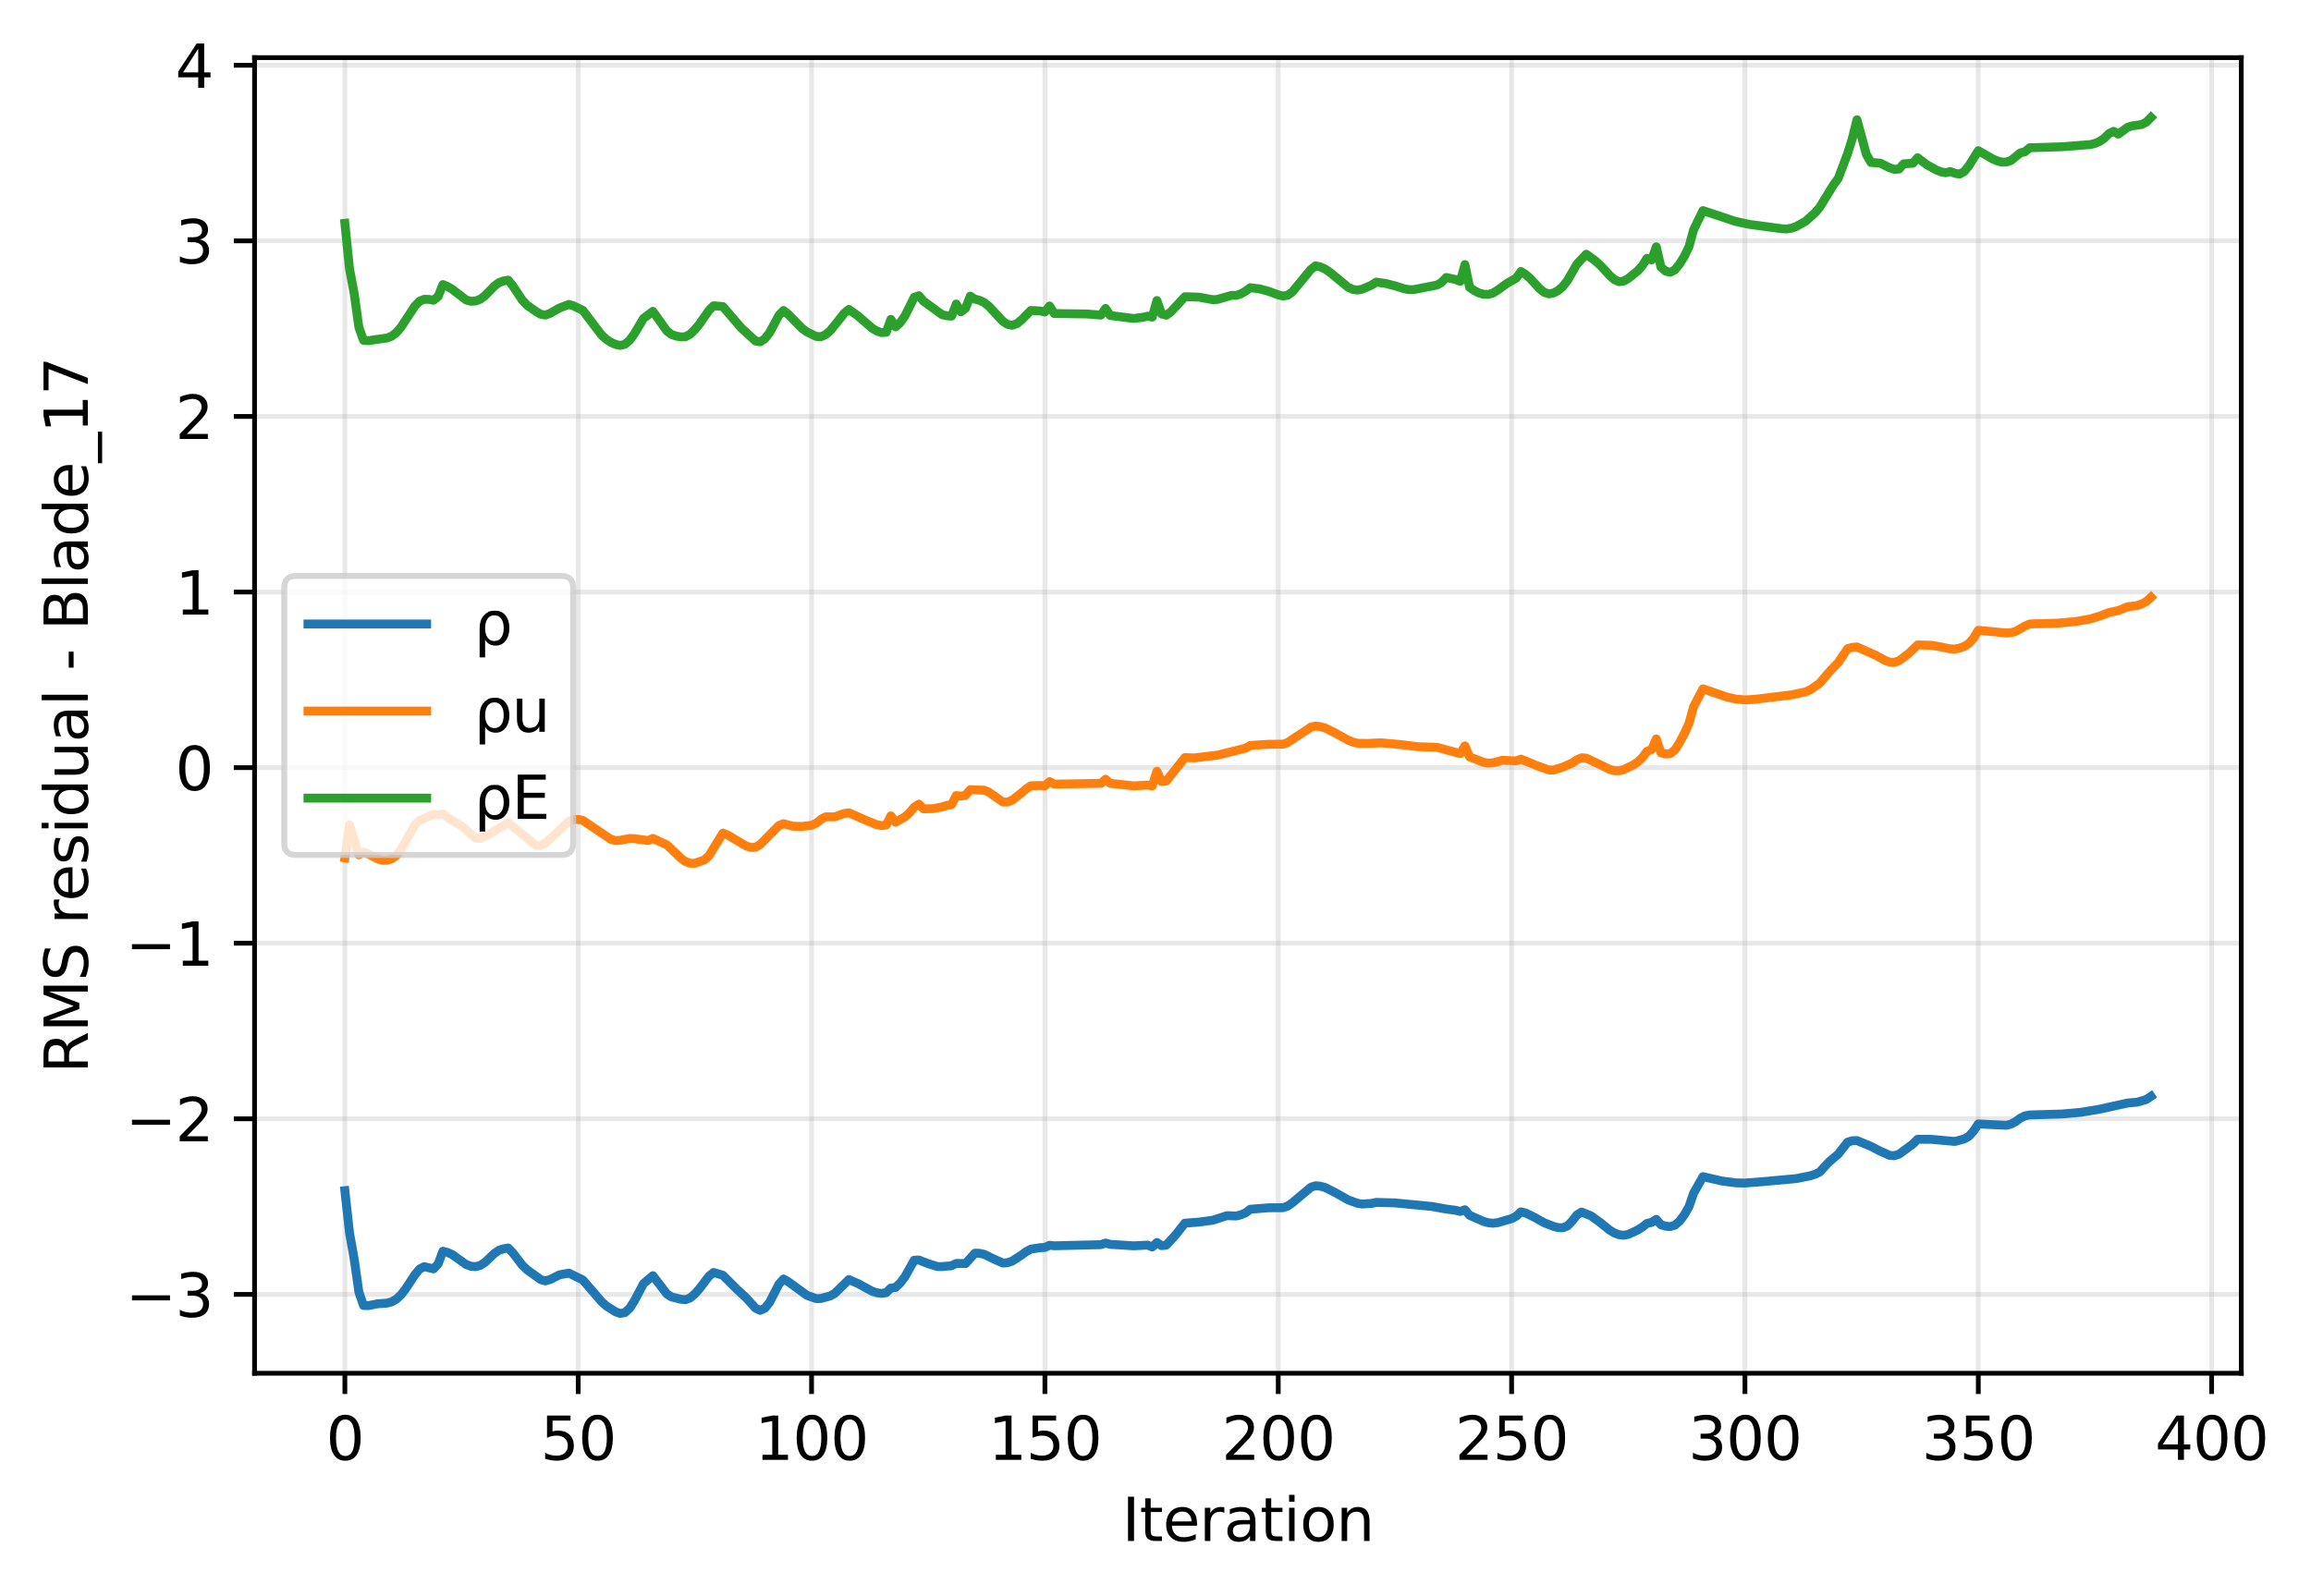 <?xml version="1.0" encoding="utf-8" standalone="no"?>
<!DOCTYPE svg PUBLIC "-//W3C//DTD SVG 1.1//EN"
  "http://www.w3.org/Graphics/SVG/1.1/DTD/svg11.dtd">
<svg xmlns:xlink="http://www.w3.org/1999/xlink" width="389.448pt" height="269.037pt" viewBox="0 0 389.448 269.037" xmlns="http://www.w3.org/2000/svg" version="1.1">
 <defs>
  <style type="text/css">*{stroke-linejoin: round; stroke-linecap: butt}</style>
 </defs>
 <g id="figure_1">
  <g id="patch_1">
   <path d="M 0 269.037 
L 389.448 269.037 
L 389.448 0 
L 0 0 
z
" style="fill: #ffffff"/>
  </g>
  <g id="axes_1">
   <g id="patch_2">
    <path d="M 42.898 231.48 
L 377.698 231.48 
L 377.698 9.72 
L 42.898 9.72 
z
" style="fill: #ffffff"/>
   </g>
   <g id="matplotlib.axis_1">
    <g id="xtick_1">
     <g id="line2d_1">
      <path d="M 58.117 231.48 
L 58.117 9.72 
" clip-path="url(#p5b99094a7e)" style="fill: none; stroke: #b0b0b0; stroke-opacity: 0.3; stroke-width: 0.8; stroke-linecap: square"/>
     </g>
     <g id="line2d_2">
      <defs>
       <path id="mafacd65181" d="M 0 0 
L 0 3.5 
" style="stroke: #000000; stroke-width: 0.8"/>
      </defs>
      <g>
       <use xlink:href="#mafacd65181" x="58.117" y="231.48" style="stroke: #000000; stroke-width: 0.8"/>
      </g>
     </g>
     <g id="text_1">
      <!-- 0 -->
      <g transform="translate(54.935 246.079) scale(0.1 -0.1)">
       <defs>
        <path id="DejaVuSans-30" d="M 2034 4250 
Q 1547 4250 1301 3770 
Q 1056 3291 1056 2328 
Q 1056 1369 1301 889 
Q 1547 409 2034 409 
Q 2525 409 2770 889 
Q 3016 1369 3016 2328 
Q 3016 3291 2770 3770 
Q 2525 4250 2034 4250 
z
M 2034 4750 
Q 2819 4750 3233 4129 
Q 3647 3509 3647 2328 
Q 3647 1150 3233 529 
Q 2819 -91 2034 -91 
Q 1250 -91 836 529 
Q 422 1150 422 2328 
Q 422 3509 836 4129 
Q 1250 4750 2034 4750 
z
" transform="scale(0.016)"/>
       </defs>
       <use xlink:href="#DejaVuSans-30"/>
      </g>
     </g>
    </g>
    <g id="xtick_2">
     <g id="line2d_3">
      <path d="M 97.44 231.48 
L 97.44 9.72 
" clip-path="url(#p5b99094a7e)" style="fill: none; stroke: #b0b0b0; stroke-opacity: 0.3; stroke-width: 0.8; stroke-linecap: square"/>
     </g>
     <g id="line2d_4">
      <g>
       <use xlink:href="#mafacd65181" x="97.44" y="231.48" style="stroke: #000000; stroke-width: 0.8"/>
      </g>
     </g>
     <g id="text_2">
      <!-- 50 -->
      <g transform="translate(91.078 246.079) scale(0.1 -0.1)">
       <defs>
        <path id="DejaVuSans-35" d="M 691 4666 
L 3169 4666 
L 3169 4134 
L 1269 4134 
L 1269 2991 
Q 1406 3038 1543 3061 
Q 1681 3084 1819 3084 
Q 2600 3084 3056 2656 
Q 3513 2228 3513 1497 
Q 3513 744 3044 326 
Q 2575 -91 1722 -91 
Q 1428 -91 1123 -41 
Q 819 9 494 109 
L 494 744 
Q 775 591 1075 516 
Q 1375 441 1709 441 
Q 2250 441 2565 725 
Q 2881 1009 2881 1497 
Q 2881 1984 2565 2268 
Q 2250 2553 1709 2553 
Q 1456 2553 1204 2497 
Q 953 2441 691 2322 
L 691 4666 
z
" transform="scale(0.016)"/>
       </defs>
       <use xlink:href="#DejaVuSans-35"/>
       <use xlink:href="#DejaVuSans-30" transform="translate(63.623 0)"/>
      </g>
     </g>
    </g>
    <g id="xtick_3">
     <g id="line2d_5">
      <path d="M 136.764 231.48 
L 136.764 9.72 
" clip-path="url(#p5b99094a7e)" style="fill: none; stroke: #b0b0b0; stroke-opacity: 0.3; stroke-width: 0.8; stroke-linecap: square"/>
     </g>
     <g id="line2d_6">
      <g>
       <use xlink:href="#mafacd65181" x="136.764" y="231.48" style="stroke: #000000; stroke-width: 0.8"/>
      </g>
     </g>
     <g id="text_3">
      <!-- 100 -->
      <g transform="translate(127.22 246.079) scale(0.1 -0.1)">
       <defs>
        <path id="DejaVuSans-31" d="M 794 531 
L 1825 531 
L 1825 4091 
L 703 3866 
L 703 4441 
L 1819 4666 
L 2450 4666 
L 2450 531 
L 3481 531 
L 3481 0 
L 794 0 
L 794 531 
z
" transform="scale(0.016)"/>
       </defs>
       <use xlink:href="#DejaVuSans-31"/>
       <use xlink:href="#DejaVuSans-30" transform="translate(63.623 0)"/>
       <use xlink:href="#DejaVuSans-30" transform="translate(127.246 0)"/>
      </g>
     </g>
    </g>
    <g id="xtick_4">
     <g id="line2d_7">
      <path d="M 176.087 231.48 
L 176.087 9.72 
" clip-path="url(#p5b99094a7e)" style="fill: none; stroke: #b0b0b0; stroke-opacity: 0.3; stroke-width: 0.8; stroke-linecap: square"/>
     </g>
     <g id="line2d_8">
      <g>
       <use xlink:href="#mafacd65181" x="176.087" y="231.48" style="stroke: #000000; stroke-width: 0.8"/>
      </g>
     </g>
     <g id="text_4">
      <!-- 150 -->
      <g transform="translate(166.543 246.079) scale(0.1 -0.1)">
       <use xlink:href="#DejaVuSans-31"/>
       <use xlink:href="#DejaVuSans-35" transform="translate(63.623 0)"/>
       <use xlink:href="#DejaVuSans-30" transform="translate(127.246 0)"/>
      </g>
     </g>
    </g>
    <g id="xtick_5">
     <g id="line2d_9">
      <path d="M 215.41 231.48 
L 215.41 9.72 
" clip-path="url(#p5b99094a7e)" style="fill: none; stroke: #b0b0b0; stroke-opacity: 0.3; stroke-width: 0.8; stroke-linecap: square"/>
     </g>
     <g id="line2d_10">
      <g>
       <use xlink:href="#mafacd65181" x="215.41" y="231.48" style="stroke: #000000; stroke-width: 0.8"/>
      </g>
     </g>
     <g id="text_5">
      <!-- 200 -->
      <g transform="translate(205.867 246.079) scale(0.1 -0.1)">
       <defs>
        <path id="DejaVuSans-32" d="M 1228 531 
L 3431 531 
L 3431 0 
L 469 0 
L 469 531 
Q 828 903 1448 1529 
Q 2069 2156 2228 2338 
Q 2531 2678 2651 2914 
Q 2772 3150 2772 3378 
Q 2772 3750 2511 3984 
Q 2250 4219 1831 4219 
Q 1534 4219 1204 4116 
Q 875 4013 500 3803 
L 500 4441 
Q 881 4594 1212 4672 
Q 1544 4750 1819 4750 
Q 2544 4750 2975 4387 
Q 3406 4025 3406 3419 
Q 3406 3131 3298 2873 
Q 3191 2616 2906 2266 
Q 2828 2175 2409 1742 
Q 1991 1309 1228 531 
z
" transform="scale(0.016)"/>
       </defs>
       <use xlink:href="#DejaVuSans-32"/>
       <use xlink:href="#DejaVuSans-30" transform="translate(63.623 0)"/>
       <use xlink:href="#DejaVuSans-30" transform="translate(127.246 0)"/>
      </g>
     </g>
    </g>
    <g id="xtick_6">
     <g id="line2d_11">
      <path d="M 254.734 231.48 
L 254.734 9.72 
" clip-path="url(#p5b99094a7e)" style="fill: none; stroke: #b0b0b0; stroke-opacity: 0.3; stroke-width: 0.8; stroke-linecap: square"/>
     </g>
     <g id="line2d_12">
      <g>
       <use xlink:href="#mafacd65181" x="254.734" y="231.48" style="stroke: #000000; stroke-width: 0.8"/>
      </g>
     </g>
     <g id="text_6">
      <!-- 250 -->
      <g transform="translate(245.19 246.079) scale(0.1 -0.1)">
       <use xlink:href="#DejaVuSans-32"/>
       <use xlink:href="#DejaVuSans-35" transform="translate(63.623 0)"/>
       <use xlink:href="#DejaVuSans-30" transform="translate(127.246 0)"/>
      </g>
     </g>
    </g>
    <g id="xtick_7">
     <g id="line2d_13">
      <path d="M 294.057 231.48 
L 294.057 9.72 
" clip-path="url(#p5b99094a7e)" style="fill: none; stroke: #b0b0b0; stroke-opacity: 0.3; stroke-width: 0.8; stroke-linecap: square"/>
     </g>
     <g id="line2d_14">
      <g>
       <use xlink:href="#mafacd65181" x="294.057" y="231.48" style="stroke: #000000; stroke-width: 0.8"/>
      </g>
     </g>
     <g id="text_7">
      <!-- 300 -->
      <g transform="translate(284.514 246.079) scale(0.1 -0.1)">
       <defs>
        <path id="DejaVuSans-33" d="M 2597 2516 
Q 3050 2419 3304 2112 
Q 3559 1806 3559 1356 
Q 3559 666 3084 287 
Q 2609 -91 1734 -91 
Q 1441 -91 1130 -33 
Q 819 25 488 141 
L 488 750 
Q 750 597 1062 519 
Q 1375 441 1716 441 
Q 2309 441 2620 675 
Q 2931 909 2931 1356 
Q 2931 1769 2642 2001 
Q 2353 2234 1838 2234 
L 1294 2234 
L 1294 2753 
L 1863 2753 
Q 2328 2753 2575 2939 
Q 2822 3125 2822 3475 
Q 2822 3834 2567 4026 
Q 2313 4219 1838 4219 
Q 1578 4219 1281 4162 
Q 984 4106 628 3988 
L 628 4550 
Q 988 4650 1302 4700 
Q 1616 4750 1894 4750 
Q 2613 4750 3031 4423 
Q 3450 4097 3450 3541 
Q 3450 3153 3228 2886 
Q 3006 2619 2597 2516 
z
" transform="scale(0.016)"/>
       </defs>
       <use xlink:href="#DejaVuSans-33"/>
       <use xlink:href="#DejaVuSans-30" transform="translate(63.623 0)"/>
       <use xlink:href="#DejaVuSans-30" transform="translate(127.246 0)"/>
      </g>
     </g>
    </g>
    <g id="xtick_8">
     <g id="line2d_15">
      <path d="M 333.381 231.48 
L 333.381 9.72 
" clip-path="url(#p5b99094a7e)" style="fill: none; stroke: #b0b0b0; stroke-opacity: 0.3; stroke-width: 0.8; stroke-linecap: square"/>
     </g>
     <g id="line2d_16">
      <g>
       <use xlink:href="#mafacd65181" x="333.381" y="231.48" style="stroke: #000000; stroke-width: 0.8"/>
      </g>
     </g>
     <g id="text_8">
      <!-- 350 -->
      <g transform="translate(323.837 246.079) scale(0.1 -0.1)">
       <use xlink:href="#DejaVuSans-33"/>
       <use xlink:href="#DejaVuSans-35" transform="translate(63.623 0)"/>
       <use xlink:href="#DejaVuSans-30" transform="translate(127.246 0)"/>
      </g>
     </g>
    </g>
    <g id="xtick_9">
     <g id="line2d_17">
      <path d="M 372.704 231.48 
L 372.704 9.72 
" clip-path="url(#p5b99094a7e)" style="fill: none; stroke: #b0b0b0; stroke-opacity: 0.3; stroke-width: 0.8; stroke-linecap: square"/>
     </g>
     <g id="line2d_18">
      <g>
       <use xlink:href="#mafacd65181" x="372.704" y="231.48" style="stroke: #000000; stroke-width: 0.8"/>
      </g>
     </g>
     <g id="text_9">
      <!-- 400 -->
      <g transform="translate(363.161 246.079) scale(0.1 -0.1)">
       <defs>
        <path id="DejaVuSans-34" d="M 2419 4116 
L 825 1625 
L 2419 1625 
L 2419 4116 
z
M 2253 4666 
L 3047 4666 
L 3047 1625 
L 3713 1625 
L 3713 1100 
L 3047 1100 
L 3047 0 
L 2419 0 
L 2419 1100 
L 313 1100 
L 313 1709 
L 2253 4666 
z
" transform="scale(0.016)"/>
       </defs>
       <use xlink:href="#DejaVuSans-34"/>
       <use xlink:href="#DejaVuSans-30" transform="translate(63.623 0)"/>
       <use xlink:href="#DejaVuSans-30" transform="translate(127.246 0)"/>
      </g>
     </g>
    </g>
    <g id="text_10">
     <!-- Iteration -->
     <g transform="translate(189.09 259.757) scale(0.1 -0.1)">
      <defs>
       <path id="DejaVuSans-49" d="M 628 4666 
L 1259 4666 
L 1259 0 
L 628 0 
L 628 4666 
z
" transform="scale(0.016)"/>
       <path id="DejaVuSans-74" d="M 1172 4494 
L 1172 3500 
L 2356 3500 
L 2356 3053 
L 1172 3053 
L 1172 1153 
Q 1172 725 1289 603 
Q 1406 481 1766 481 
L 2356 481 
L 2356 0 
L 1766 0 
Q 1100 0 847 248 
Q 594 497 594 1153 
L 594 3053 
L 172 3053 
L 172 3500 
L 594 3500 
L 594 4494 
L 1172 4494 
z
" transform="scale(0.016)"/>
       <path id="DejaVuSans-65" d="M 3597 1894 
L 3597 1613 
L 953 1613 
Q 991 1019 1311 708 
Q 1631 397 2203 397 
Q 2534 397 2845 478 
Q 3156 559 3463 722 
L 3463 178 
Q 3153 47 2828 -22 
Q 2503 -91 2169 -91 
Q 1331 -91 842 396 
Q 353 884 353 1716 
Q 353 2575 817 3079 
Q 1281 3584 2069 3584 
Q 2775 3584 3186 3129 
Q 3597 2675 3597 1894 
z
M 3022 2063 
Q 3016 2534 2758 2815 
Q 2500 3097 2075 3097 
Q 1594 3097 1305 2825 
Q 1016 2553 972 2059 
L 3022 2063 
z
" transform="scale(0.016)"/>
       <path id="DejaVuSans-72" d="M 2631 2963 
Q 2534 3019 2420 3045 
Q 2306 3072 2169 3072 
Q 1681 3072 1420 2755 
Q 1159 2438 1159 1844 
L 1159 0 
L 581 0 
L 581 3500 
L 1159 3500 
L 1159 2956 
Q 1341 3275 1631 3429 
Q 1922 3584 2338 3584 
Q 2397 3584 2469 3576 
Q 2541 3569 2628 3553 
L 2631 2963 
z
" transform="scale(0.016)"/>
       <path id="DejaVuSans-61" d="M 2194 1759 
Q 1497 1759 1228 1600 
Q 959 1441 959 1056 
Q 959 750 1161 570 
Q 1363 391 1709 391 
Q 2188 391 2477 730 
Q 2766 1069 2766 1631 
L 2766 1759 
L 2194 1759 
z
M 3341 1997 
L 3341 0 
L 2766 0 
L 2766 531 
Q 2569 213 2275 61 
Q 1981 -91 1556 -91 
Q 1019 -91 701 211 
Q 384 513 384 1019 
Q 384 1609 779 1909 
Q 1175 2209 1959 2209 
L 2766 2209 
L 2766 2266 
Q 2766 2663 2505 2880 
Q 2244 3097 1772 3097 
Q 1472 3097 1187 3025 
Q 903 2953 641 2809 
L 641 3341 
Q 956 3463 1253 3523 
Q 1550 3584 1831 3584 
Q 2591 3584 2966 3190 
Q 3341 2797 3341 1997 
z
" transform="scale(0.016)"/>
       <path id="DejaVuSans-69" d="M 603 3500 
L 1178 3500 
L 1178 0 
L 603 0 
L 603 3500 
z
M 603 4863 
L 1178 4863 
L 1178 4134 
L 603 4134 
L 603 4863 
z
" transform="scale(0.016)"/>
       <path id="DejaVuSans-6f" d="M 1959 3097 
Q 1497 3097 1228 2736 
Q 959 2375 959 1747 
Q 959 1119 1226 758 
Q 1494 397 1959 397 
Q 2419 397 2687 759 
Q 2956 1122 2956 1747 
Q 2956 2369 2687 2733 
Q 2419 3097 1959 3097 
z
M 1959 3584 
Q 2709 3584 3137 3096 
Q 3566 2609 3566 1747 
Q 3566 888 3137 398 
Q 2709 -91 1959 -91 
Q 1206 -91 779 398 
Q 353 888 353 1747 
Q 353 2609 779 3096 
Q 1206 3584 1959 3584 
z
" transform="scale(0.016)"/>
       <path id="DejaVuSans-6e" d="M 3513 2113 
L 3513 0 
L 2938 0 
L 2938 2094 
Q 2938 2591 2744 2837 
Q 2550 3084 2163 3084 
Q 1697 3084 1428 2787 
Q 1159 2491 1159 1978 
L 1159 0 
L 581 0 
L 581 3500 
L 1159 3500 
L 1159 2956 
Q 1366 3272 1645 3428 
Q 1925 3584 2291 3584 
Q 2894 3584 3203 3211 
Q 3513 2838 3513 2113 
z
" transform="scale(0.016)"/>
      </defs>
      <use xlink:href="#DejaVuSans-49"/>
      <use xlink:href="#DejaVuSans-74" transform="translate(29.492 0)"/>
      <use xlink:href="#DejaVuSans-65" transform="translate(68.701 0)"/>
      <use xlink:href="#DejaVuSans-72" transform="translate(130.225 0)"/>
      <use xlink:href="#DejaVuSans-61" transform="translate(171.338 0)"/>
      <use xlink:href="#DejaVuSans-74" transform="translate(232.617 0)"/>
      <use xlink:href="#DejaVuSans-69" transform="translate(271.826 0)"/>
      <use xlink:href="#DejaVuSans-6f" transform="translate(299.609 0)"/>
      <use xlink:href="#DejaVuSans-6e" transform="translate(360.791 0)"/>
     </g>
    </g>
   </g>
   <g id="matplotlib.axis_2">
    <g id="ytick_1">
     <g id="line2d_19">
      <path d="M 42.898 218.185 
L 377.698 218.185 
" clip-path="url(#p5b99094a7e)" style="fill: none; stroke: #b0b0b0; stroke-opacity: 0.3; stroke-width: 0.8; stroke-linecap: square"/>
     </g>
     <g id="line2d_20">
      <defs>
       <path id="m63c2c373e6" d="M 0 0 
L -3.5 0 
" style="stroke: #000000; stroke-width: 0.8"/>
      </defs>
      <g>
       <use xlink:href="#m63c2c373e6" x="42.898" y="218.185" style="stroke: #000000; stroke-width: 0.8"/>
      </g>
     </g>
     <g id="text_11">
      <!-- −3 -->
      <g transform="translate(21.156 221.984) scale(0.1 -0.1)">
       <defs>
        <path id="DejaVuSans-2212" d="M 678 2272 
L 4684 2272 
L 4684 1741 
L 678 1741 
L 678 2272 
z
" transform="scale(0.016)"/>
       </defs>
       <use xlink:href="#DejaVuSans-2212"/>
       <use xlink:href="#DejaVuSans-33" transform="translate(83.789 0)"/>
      </g>
     </g>
    </g>
    <g id="ytick_2">
     <g id="line2d_21">
      <path d="M 42.898 188.587 
L 377.698 188.587 
" clip-path="url(#p5b99094a7e)" style="fill: none; stroke: #b0b0b0; stroke-opacity: 0.3; stroke-width: 0.8; stroke-linecap: square"/>
     </g>
     <g id="line2d_22">
      <g>
       <use xlink:href="#m63c2c373e6" x="42.898" y="188.587" style="stroke: #000000; stroke-width: 0.8"/>
      </g>
     </g>
     <g id="text_12">
      <!-- −2 -->
      <g transform="translate(21.156 192.386) scale(0.1 -0.1)">
       <use xlink:href="#DejaVuSans-2212"/>
       <use xlink:href="#DejaVuSans-32" transform="translate(83.789 0)"/>
      </g>
     </g>
    </g>
    <g id="ytick_3">
     <g id="line2d_23">
      <path d="M 42.898 158.989 
L 377.698 158.989 
" clip-path="url(#p5b99094a7e)" style="fill: none; stroke: #b0b0b0; stroke-opacity: 0.3; stroke-width: 0.8; stroke-linecap: square"/>
     </g>
     <g id="line2d_24">
      <g>
       <use xlink:href="#m63c2c373e6" x="42.898" y="158.989" style="stroke: #000000; stroke-width: 0.8"/>
      </g>
     </g>
     <g id="text_13">
      <!-- −1 -->
      <g transform="translate(21.156 162.788) scale(0.1 -0.1)">
       <use xlink:href="#DejaVuSans-2212"/>
       <use xlink:href="#DejaVuSans-31" transform="translate(83.789 0)"/>
      </g>
     </g>
    </g>
    <g id="ytick_4">
     <g id="line2d_25">
      <path d="M 42.898 129.391 
L 377.698 129.391 
" clip-path="url(#p5b99094a7e)" style="fill: none; stroke: #b0b0b0; stroke-opacity: 0.3; stroke-width: 0.8; stroke-linecap: square"/>
     </g>
     <g id="line2d_26">
      <g>
       <use xlink:href="#m63c2c373e6" x="42.898" y="129.391" style="stroke: #000000; stroke-width: 0.8"/>
      </g>
     </g>
     <g id="text_14">
      <!-- 0 -->
      <g transform="translate(29.536 133.19) scale(0.1 -0.1)">
       <use xlink:href="#DejaVuSans-30"/>
      </g>
     </g>
    </g>
    <g id="ytick_5">
     <g id="line2d_27">
      <path d="M 42.898 99.793 
L 377.698 99.793 
" clip-path="url(#p5b99094a7e)" style="fill: none; stroke: #b0b0b0; stroke-opacity: 0.3; stroke-width: 0.8; stroke-linecap: square"/>
     </g>
     <g id="line2d_28">
      <g>
       <use xlink:href="#m63c2c373e6" x="42.898" y="99.793" style="stroke: #000000; stroke-width: 0.8"/>
      </g>
     </g>
     <g id="text_15">
      <!-- 1 -->
      <g transform="translate(29.536 103.592) scale(0.1 -0.1)">
       <use xlink:href="#DejaVuSans-31"/>
      </g>
     </g>
    </g>
    <g id="ytick_6">
     <g id="line2d_29">
      <path d="M 42.898 70.195 
L 377.698 70.195 
" clip-path="url(#p5b99094a7e)" style="fill: none; stroke: #b0b0b0; stroke-opacity: 0.3; stroke-width: 0.8; stroke-linecap: square"/>
     </g>
     <g id="line2d_30">
      <g>
       <use xlink:href="#m63c2c373e6" x="42.898" y="70.195" style="stroke: #000000; stroke-width: 0.8"/>
      </g>
     </g>
     <g id="text_16">
      <!-- 2 -->
      <g transform="translate(29.536 73.994) scale(0.1 -0.1)">
       <use xlink:href="#DejaVuSans-32"/>
      </g>
     </g>
    </g>
    <g id="ytick_7">
     <g id="line2d_31">
      <path d="M 42.898 40.597 
L 377.698 40.597 
" clip-path="url(#p5b99094a7e)" style="fill: none; stroke: #b0b0b0; stroke-opacity: 0.3; stroke-width: 0.8; stroke-linecap: square"/>
     </g>
     <g id="line2d_32">
      <g>
       <use xlink:href="#m63c2c373e6" x="42.898" y="40.597" style="stroke: #000000; stroke-width: 0.8"/>
      </g>
     </g>
     <g id="text_17">
      <!-- 3 -->
      <g transform="translate(29.536 44.396) scale(0.1 -0.1)">
       <use xlink:href="#DejaVuSans-33"/>
      </g>
     </g>
    </g>
    <g id="ytick_8">
     <g id="line2d_33">
      <path d="M 42.898 10.999 
L 377.698 10.999 
" clip-path="url(#p5b99094a7e)" style="fill: none; stroke: #b0b0b0; stroke-opacity: 0.3; stroke-width: 0.8; stroke-linecap: square"/>
     </g>
     <g id="line2d_34">
      <g>
       <use xlink:href="#m63c2c373e6" x="42.898" y="10.999" style="stroke: #000000; stroke-width: 0.8"/>
      </g>
     </g>
     <g id="text_18">
      <!-- 4 -->
      <g transform="translate(29.536 14.798) scale(0.1 -0.1)">
       <use xlink:href="#DejaVuSans-34"/>
      </g>
     </g>
    </g>
    <g id="text_19">
     <!-- RMS residual - Blade_17 -->
     <g transform="translate(14.798 180.94) rotate(-90) scale(0.1 -0.1)">
      <defs>
       <path id="DejaVuSans-52" d="M 2841 2188 
Q 3044 2119 3236 1894 
Q 3428 1669 3622 1275 
L 4263 0 
L 3584 0 
L 2988 1197 
Q 2756 1666 2539 1819 
Q 2322 1972 1947 1972 
L 1259 1972 
L 1259 0 
L 628 0 
L 628 4666 
L 2053 4666 
Q 2853 4666 3247 4331 
Q 3641 3997 3641 3322 
Q 3641 2881 3436 2590 
Q 3231 2300 2841 2188 
z
M 1259 4147 
L 1259 2491 
L 2053 2491 
Q 2509 2491 2742 2702 
Q 2975 2913 2975 3322 
Q 2975 3731 2742 3939 
Q 2509 4147 2053 4147 
L 1259 4147 
z
" transform="scale(0.016)"/>
       <path id="DejaVuSans-4d" d="M 628 4666 
L 1569 4666 
L 2759 1491 
L 3956 4666 
L 4897 4666 
L 4897 0 
L 4281 0 
L 4281 4097 
L 3078 897 
L 2444 897 
L 1241 4097 
L 1241 0 
L 628 0 
L 628 4666 
z
" transform="scale(0.016)"/>
       <path id="DejaVuSans-53" d="M 3425 4513 
L 3425 3897 
Q 3066 4069 2747 4153 
Q 2428 4238 2131 4238 
Q 1616 4238 1336 4038 
Q 1056 3838 1056 3469 
Q 1056 3159 1242 3001 
Q 1428 2844 1947 2747 
L 2328 2669 
Q 3034 2534 3370 2195 
Q 3706 1856 3706 1288 
Q 3706 609 3251 259 
Q 2797 -91 1919 -91 
Q 1588 -91 1214 -16 
Q 841 59 441 206 
L 441 856 
Q 825 641 1194 531 
Q 1563 422 1919 422 
Q 2459 422 2753 634 
Q 3047 847 3047 1241 
Q 3047 1584 2836 1778 
Q 2625 1972 2144 2069 
L 1759 2144 
Q 1053 2284 737 2584 
Q 422 2884 422 3419 
Q 422 4038 858 4394 
Q 1294 4750 2059 4750 
Q 2388 4750 2728 4690 
Q 3069 4631 3425 4513 
z
" transform="scale(0.016)"/>
       <path id="DejaVuSans-20" transform="scale(0.016)"/>
       <path id="DejaVuSans-73" d="M 2834 3397 
L 2834 2853 
Q 2591 2978 2328 3040 
Q 2066 3103 1784 3103 
Q 1356 3103 1142 2972 
Q 928 2841 928 2578 
Q 928 2378 1081 2264 
Q 1234 2150 1697 2047 
L 1894 2003 
Q 2506 1872 2764 1633 
Q 3022 1394 3022 966 
Q 3022 478 2636 193 
Q 2250 -91 1575 -91 
Q 1294 -91 989 -36 
Q 684 19 347 128 
L 347 722 
Q 666 556 975 473 
Q 1284 391 1588 391 
Q 1994 391 2212 530 
Q 2431 669 2431 922 
Q 2431 1156 2273 1281 
Q 2116 1406 1581 1522 
L 1381 1569 
Q 847 1681 609 1914 
Q 372 2147 372 2553 
Q 372 3047 722 3315 
Q 1072 3584 1716 3584 
Q 2034 3584 2315 3537 
Q 2597 3491 2834 3397 
z
" transform="scale(0.016)"/>
       <path id="DejaVuSans-64" d="M 2906 2969 
L 2906 4863 
L 3481 4863 
L 3481 0 
L 2906 0 
L 2906 525 
Q 2725 213 2448 61 
Q 2172 -91 1784 -91 
Q 1150 -91 751 415 
Q 353 922 353 1747 
Q 353 2572 751 3078 
Q 1150 3584 1784 3584 
Q 2172 3584 2448 3432 
Q 2725 3281 2906 2969 
z
M 947 1747 
Q 947 1113 1208 752 
Q 1469 391 1925 391 
Q 2381 391 2643 752 
Q 2906 1113 2906 1747 
Q 2906 2381 2643 2742 
Q 2381 3103 1925 3103 
Q 1469 3103 1208 2742 
Q 947 2381 947 1747 
z
" transform="scale(0.016)"/>
       <path id="DejaVuSans-75" d="M 544 1381 
L 544 3500 
L 1119 3500 
L 1119 1403 
Q 1119 906 1312 657 
Q 1506 409 1894 409 
Q 2359 409 2629 706 
Q 2900 1003 2900 1516 
L 2900 3500 
L 3475 3500 
L 3475 0 
L 2900 0 
L 2900 538 
Q 2691 219 2414 64 
Q 2138 -91 1772 -91 
Q 1169 -91 856 284 
Q 544 659 544 1381 
z
M 1991 3584 
L 1991 3584 
z
" transform="scale(0.016)"/>
       <path id="DejaVuSans-6c" d="M 603 4863 
L 1178 4863 
L 1178 0 
L 603 0 
L 603 4863 
z
" transform="scale(0.016)"/>
       <path id="DejaVuSans-2d" d="M 313 2009 
L 1997 2009 
L 1997 1497 
L 313 1497 
L 313 2009 
z
" transform="scale(0.016)"/>
       <path id="DejaVuSans-42" d="M 1259 2228 
L 1259 519 
L 2272 519 
Q 2781 519 3026 730 
Q 3272 941 3272 1375 
Q 3272 1813 3026 2020 
Q 2781 2228 2272 2228 
L 1259 2228 
z
M 1259 4147 
L 1259 2741 
L 2194 2741 
Q 2656 2741 2882 2914 
Q 3109 3088 3109 3444 
Q 3109 3797 2882 3972 
Q 2656 4147 2194 4147 
L 1259 4147 
z
M 628 4666 
L 2241 4666 
Q 2963 4666 3353 4366 
Q 3744 4066 3744 3513 
Q 3744 3084 3544 2831 
Q 3344 2578 2956 2516 
Q 3422 2416 3680 2098 
Q 3938 1781 3938 1306 
Q 3938 681 3513 340 
Q 3088 0 2303 0 
L 628 0 
L 628 4666 
z
" transform="scale(0.016)"/>
       <path id="DejaVuSans-5f" d="M 3263 -1063 
L 3263 -1509 
L -63 -1509 
L -63 -1063 
L 3263 -1063 
z
" transform="scale(0.016)"/>
       <path id="DejaVuSans-37" d="M 525 4666 
L 3525 4666 
L 3525 4397 
L 1831 0 
L 1172 0 
L 2766 4134 
L 525 4134 
L 525 4666 
z
" transform="scale(0.016)"/>
      </defs>
      <use xlink:href="#DejaVuSans-52"/>
      <use xlink:href="#DejaVuSans-4d" transform="translate(69.482 0)"/>
      <use xlink:href="#DejaVuSans-53" transform="translate(155.762 0)"/>
      <use xlink:href="#DejaVuSans-20" transform="translate(219.238 0)"/>
      <use xlink:href="#DejaVuSans-72" transform="translate(251.025 0)"/>
      <use xlink:href="#DejaVuSans-65" transform="translate(289.889 0)"/>
      <use xlink:href="#DejaVuSans-73" transform="translate(351.412 0)"/>
      <use xlink:href="#DejaVuSans-69" transform="translate(403.512 0)"/>
      <use xlink:href="#DejaVuSans-64" transform="translate(431.295 0)"/>
      <use xlink:href="#DejaVuSans-75" transform="translate(494.771 0)"/>
      <use xlink:href="#DejaVuSans-61" transform="translate(558.15 0)"/>
      <use xlink:href="#DejaVuSans-6c" transform="translate(619.43 0)"/>
      <use xlink:href="#DejaVuSans-20" transform="translate(647.213 0)"/>
      <use xlink:href="#DejaVuSans-2d" transform="translate(679 0)"/>
      <use xlink:href="#DejaVuSans-20" transform="translate(715.084 0)"/>
      <use xlink:href="#DejaVuSans-42" transform="translate(746.871 0)"/>
      <use xlink:href="#DejaVuSans-6c" transform="translate(815.475 0)"/>
      <use xlink:href="#DejaVuSans-61" transform="translate(843.258 0)"/>
      <use xlink:href="#DejaVuSans-64" transform="translate(904.537 0)"/>
      <use xlink:href="#DejaVuSans-65" transform="translate(968.014 0)"/>
      <use xlink:href="#DejaVuSans-5f" transform="translate(1029.537 0)"/>
      <use xlink:href="#DejaVuSans-31" transform="translate(1079.537 0)"/>
      <use xlink:href="#DejaVuSans-37" transform="translate(1143.16 0)"/>
     </g>
    </g>
   </g>
   <g id="line2d_35">
    <path d="M 58.117 200.703 
L 58.903 207.833 
L 59.69 212.238 
L 60.476 217.786 
L 61.262 220.059 
L 62.049 220.085 
L 63.622 219.777 
L 65.195 219.665 
L 65.981 219.454 
L 66.768 219.008 
L 67.554 218.281 
L 68.341 217.28 
L 69.914 214.886 
L 70.7 213.926 
L 71.487 213.513 
L 73.06 213.885 
L 73.846 213.036 
L 74.632 210.92 
L 75.419 211.12 
L 76.205 211.476 
L 78.565 213.157 
L 79.351 213.446 
L 80.138 213.51 
L 80.924 213.31 
L 81.711 212.799 
L 83.284 211.31 
L 84.07 210.76 
L 84.857 210.502 
L 85.643 210.375 
L 86.43 211.191 
L 88.002 213.252 
L 88.789 214.014 
L 91.148 215.717 
L 91.935 215.916 
L 92.721 215.679 
L 94.294 214.885 
L 95.867 214.607 
L 98.227 215.76 
L 101.372 219.408 
L 102.159 220.118 
L 103.732 221.128 
L 104.518 221.4 
L 105.305 221.262 
L 106.091 220.549 
L 106.878 219.331 
L 108.451 216.365 
L 110.024 215.038 
L 112.383 218.119 
L 113.169 218.616 
L 114.742 219.004 
L 115.529 219.079 
L 116.315 218.777 
L 117.102 218.107 
L 117.888 217.216 
L 119.461 215.131 
L 120.248 214.496 
L 121.821 214.965 
L 124.18 217.322 
L 125.753 218.775 
L 127.326 220.515 
L 128.112 220.883 
L 128.899 220.521 
L 129.685 219.534 
L 131.258 216.474 
L 132.045 215.598 
L 132.831 216.047 
L 135.977 218.345 
L 137.55 218.906 
L 138.336 218.877 
L 139.909 218.448 
L 140.696 218.001 
L 143.055 215.69 
L 144.628 216.382 
L 146.988 217.667 
L 147.774 217.922 
L 148.561 218.021 
L 149.347 217.897 
L 150.134 217.118 
L 150.92 217.014 
L 151.706 216.268 
L 152.493 215.231 
L 154.066 212.429 
L 154.852 212.395 
L 156.425 213.018 
L 157.998 213.5 
L 158.785 213.504 
L 160.358 213.354 
L 161.144 212.973 
L 162.717 212.986 
L 164.29 211.245 
L 165.076 211.259 
L 165.863 211.442 
L 167.436 212.208 
L 169.009 212.904 
L 169.795 212.849 
L 170.582 212.574 
L 172.155 211.553 
L 172.941 210.984 
L 173.728 210.557 
L 175.301 210.314 
L 176.087 210.28 
L 176.873 209.906 
L 177.66 209.997 
L 185.525 209.808 
L 186.311 209.534 
L 187.098 209.755 
L 189.457 209.901 
L 191.03 210.005 
L 193.389 209.88 
L 194.176 210.198 
L 194.962 209.446 
L 195.749 209.971 
L 196.535 209.895 
L 198.108 208.171 
L 199.681 206.182 
L 202.041 206.003 
L 204.4 205.685 
L 206.759 204.917 
L 208.332 204.976 
L 209.119 204.775 
L 209.905 204.442 
L 210.692 203.838 
L 213.838 203.587 
L 216.197 203.576 
L 216.983 203.311 
L 217.77 202.768 
L 220.916 200.126 
L 221.702 199.875 
L 222.489 199.951 
L 223.275 200.159 
L 224.848 200.94 
L 227.208 202.272 
L 228.78 202.839 
L 229.567 202.955 
L 231.14 202.853 
L 231.926 202.682 
L 235.072 202.768 
L 241.364 203.379 
L 243.723 203.81 
L 245.296 204.011 
L 246.083 204.207 
L 246.869 203.924 
L 247.656 204.859 
L 250.015 205.898 
L 250.802 206.112 
L 251.588 206.192 
L 252.375 206.105 
L 254.734 205.416 
L 255.52 205.005 
L 256.307 204.274 
L 257.093 204.466 
L 258.666 205.239 
L 260.239 206.124 
L 261.812 206.736 
L 262.599 206.932 
L 263.385 206.958 
L 264.172 206.631 
L 264.958 205.811 
L 265.745 204.794 
L 266.531 204.309 
L 268.104 204.943 
L 269.677 206.081 
L 271.25 207.354 
L 272.036 207.82 
L 272.823 208.127 
L 273.609 208.222 
L 274.396 208.082 
L 275.969 207.348 
L 276.755 206.857 
L 277.542 206.226 
L 278.328 206.057 
L 279.115 205.546 
L 279.901 206.445 
L 280.687 206.692 
L 281.474 206.763 
L 282.26 206.522 
L 283.047 205.833 
L 283.833 204.793 
L 284.62 203.406 
L 285.406 201.133 
L 286.979 198.342 
L 290.125 199.072 
L 292.484 199.387 
L 294.057 199.424 
L 297.203 199.175 
L 302.709 198.67 
L 305.068 198.2 
L 305.854 197.947 
L 306.641 197.57 
L 308.214 195.873 
L 309.787 194.534 
L 311.36 192.527 
L 312.146 192.29 
L 312.933 192.259 
L 315.292 193.237 
L 316.865 194.056 
L 318.438 194.753 
L 319.224 194.811 
L 320.011 194.562 
L 322.37 192.839 
L 323.157 192.039 
L 325.516 192.055 
L 329.449 192.412 
L 331.021 191.979 
L 331.808 191.522 
L 332.594 190.648 
L 333.381 189.456 
L 338.1 189.686 
L 338.886 189.488 
L 339.673 189.068 
L 340.459 188.491 
L 341.246 188.1 
L 342.032 187.946 
L 347.537 187.778 
L 350.683 187.495 
L 353.829 186.972 
L 358.548 185.931 
L 360.121 185.793 
L 361.694 185.338 
L 362.48 184.802 
L 362.48 184.802 
" clip-path="url(#p5b99094a7e)" style="fill: none; stroke: #1f77b4; stroke-width: 1.5; stroke-linecap: square"/>
   </g>
   <g id="line2d_36">
    <path d="M 58.117 144.597 
L 58.903 139.031 
L 60.476 144.084 
L 61.262 143.66 
L 62.049 143.926 
L 63.622 144.768 
L 64.408 145.006 
L 65.195 145.006 
L 65.981 144.775 
L 66.768 144.237 
L 67.554 143.243 
L 69.914 139.063 
L 70.7 138.312 
L 73.06 137.261 
L 73.846 137.34 
L 74.632 137.203 
L 76.205 138.328 
L 77.778 139.239 
L 80.138 141.292 
L 80.924 141.338 
L 82.497 140.593 
L 85.643 138.684 
L 90.362 142.514 
L 91.148 142.557 
L 91.935 142.12 
L 93.508 140.678 
L 95.867 138.434 
L 96.654 138.132 
L 97.44 138.124 
L 98.227 138.296 
L 102.945 141.481 
L 103.732 141.689 
L 104.518 141.647 
L 106.091 141.339 
L 106.878 141.364 
L 109.237 141.688 
L 110.024 141.328 
L 112.383 142.412 
L 113.956 143.909 
L 114.742 144.675 
L 115.529 145.232 
L 116.315 145.519 
L 117.102 145.511 
L 118.675 144.962 
L 119.461 144.272 
L 121.821 140.438 
L 122.607 140.739 
L 124.18 141.684 
L 125.753 142.603 
L 126.539 142.848 
L 127.326 142.81 
L 128.112 142.346 
L 131.258 139.158 
L 132.045 138.844 
L 133.618 139.274 
L 135.191 139.3 
L 136.764 139.118 
L 137.55 138.774 
L 138.336 138.118 
L 139.123 137.695 
L 140.696 137.682 
L 142.269 137.122 
L 143.055 137.014 
L 146.201 138.391 
L 147.774 139.028 
L 148.561 139.161 
L 149.347 139.068 
L 150.134 137.528 
L 150.92 138.602 
L 152.493 137.693 
L 153.279 136.998 
L 154.066 136.052 
L 154.852 135.549 
L 155.639 136.346 
L 157.212 136.31 
L 158.785 136.015 
L 159.571 135.762 
L 160.358 135.631 
L 161.144 134.109 
L 161.931 134.192 
L 162.717 134.048 
L 163.504 133.103 
L 165.863 133.207 
L 166.649 133.535 
L 169.009 135.194 
L 169.795 135.2 
L 170.582 134.879 
L 172.155 133.655 
L 172.941 132.973 
L 173.728 132.454 
L 175.301 132.408 
L 176.087 132.455 
L 176.873 131.749 
L 177.66 132.178 
L 185.525 132.043 
L 186.311 131.354 
L 187.098 132.045 
L 189.457 132.296 
L 191.03 132.47 
L 193.389 132.338 
L 194.176 132.475 
L 194.962 130.001 
L 195.749 131.746 
L 196.535 131.662 
L 199.681 127.706 
L 201.254 127.757 
L 205.186 127.286 
L 209.905 126.122 
L 210.692 125.653 
L 213.838 125.46 
L 216.197 125.439 
L 216.983 125.18 
L 218.556 124.128 
L 220.129 123.102 
L 220.916 122.549 
L 221.702 122.395 
L 222.489 122.483 
L 223.275 122.696 
L 224.848 123.476 
L 227.208 124.775 
L 227.994 125.093 
L 228.78 125.289 
L 230.353 125.319 
L 232.713 125.211 
L 235.859 125.49 
L 239.005 125.868 
L 242.15 125.966 
L 246.083 127.038 
L 246.869 125.735 
L 247.656 127.587 
L 250.015 128.502 
L 250.802 128.636 
L 251.588 128.587 
L 253.161 128.162 
L 255.52 128.26 
L 256.307 127.962 
L 259.453 129.244 
L 261.026 129.787 
L 261.812 129.807 
L 263.385 129.3 
L 264.958 128.604 
L 265.745 128.073 
L 266.531 127.73 
L 267.317 127.8 
L 269.677 128.917 
L 271.25 129.694 
L 272.036 129.914 
L 272.823 129.926 
L 273.609 129.731 
L 275.182 128.981 
L 275.969 128.454 
L 276.755 127.725 
L 277.542 126.652 
L 278.328 126.348 
L 279.115 124.552 
L 279.901 126.887 
L 280.687 127.109 
L 281.474 127.035 
L 282.26 126.391 
L 283.047 125.153 
L 283.833 123.681 
L 284.62 121.956 
L 285.406 119.101 
L 286.979 116.106 
L 290.912 117.466 
L 292.484 117.834 
L 294.057 117.973 
L 295.63 117.891 
L 301.922 117.128 
L 304.282 116.623 
L 305.068 116.261 
L 306.641 115.181 
L 308.214 113.316 
L 309.787 111.673 
L 311.36 109.338 
L 312.146 109.123 
L 312.933 109.049 
L 316.079 110.45 
L 317.652 111.315 
L 318.438 111.602 
L 319.224 111.657 
L 320.011 111.388 
L 321.584 110.216 
L 323.157 108.71 
L 325.516 108.773 
L 327.089 109.054 
L 328.662 109.38 
L 329.449 109.393 
L 330.235 109.244 
L 331.021 108.961 
L 331.808 108.457 
L 332.594 107.557 
L 333.381 106.243 
L 338.1 106.699 
L 338.886 106.645 
L 339.673 106.424 
L 341.246 105.534 
L 342.032 105.182 
L 346.751 105.044 
L 349.897 104.752 
L 352.256 104.33 
L 353.829 103.862 
L 355.402 103.251 
L 356.975 102.92 
L 358.548 102.277 
L 360.121 102.085 
L 360.907 101.812 
L 361.694 101.395 
L 362.48 100.672 
L 362.48 100.672 
" clip-path="url(#p5b99094a7e)" style="fill: none; stroke: #ff7f0e; stroke-width: 1.5; stroke-linecap: square"/>
   </g>
   <g id="line2d_37">
    <path d="M 58.117 37.645 
L 58.903 45.333 
L 59.69 49.499 
L 60.476 55.156 
L 61.262 57.368 
L 62.049 57.43 
L 64.408 57.087 
L 65.195 56.984 
L 65.981 56.686 
L 66.768 56.096 
L 67.554 55.186 
L 69.914 51.597 
L 70.7 50.776 
L 71.487 50.451 
L 72.273 50.466 
L 73.06 50.606 
L 73.846 49.961 
L 74.632 47.968 
L 75.419 48.3 
L 76.205 48.758 
L 78.565 50.572 
L 79.351 50.783 
L 80.138 50.741 
L 80.924 50.446 
L 81.711 49.861 
L 83.284 48.247 
L 84.07 47.65 
L 84.857 47.36 
L 85.643 47.225 
L 86.43 48.192 
L 88.002 50.569 
L 88.789 51.415 
L 90.362 52.531 
L 91.148 52.99 
L 91.935 53.107 
L 92.721 52.81 
L 94.294 51.913 
L 95.867 51.312 
L 96.654 51.56 
L 98.227 52.319 
L 101.372 56.468 
L 102.159 57.187 
L 102.945 57.696 
L 103.732 58.059 
L 104.518 58.229 
L 105.305 58.036 
L 106.091 57.374 
L 106.878 56.298 
L 108.451 53.669 
L 110.024 52.48 
L 112.383 55.792 
L 113.169 56.392 
L 113.956 56.653 
L 114.742 56.795 
L 115.529 56.755 
L 116.315 56.324 
L 117.102 55.558 
L 117.888 54.598 
L 119.461 52.336 
L 120.248 51.545 
L 121.821 51.676 
L 124.967 55.331 
L 127.326 57.48 
L 128.112 57.615 
L 128.899 57.101 
L 129.685 56.083 
L 131.258 53.158 
L 132.045 52.337 
L 132.831 52.978 
L 135.191 55.375 
L 135.977 55.949 
L 137.55 56.712 
L 138.336 56.755 
L 139.123 56.418 
L 139.909 55.747 
L 141.482 53.803 
L 142.269 52.794 
L 143.055 52.155 
L 144.628 53.288 
L 146.988 55.336 
L 147.774 55.811 
L 148.561 56.065 
L 149.347 56.013 
L 150.134 53.835 
L 150.92 55.1 
L 151.706 54.387 
L 152.493 53.265 
L 154.066 50.121 
L 154.852 49.846 
L 155.639 50.777 
L 158.785 53.056 
L 159.571 53.23 
L 160.358 53.285 
L 161.144 51.249 
L 161.931 52.563 
L 162.717 51.965 
L 163.504 49.916 
L 164.29 50.424 
L 165.076 50.621 
L 165.863 51.009 
L 166.649 51.63 
L 169.009 54.168 
L 169.795 54.681 
L 170.582 54.831 
L 171.368 54.557 
L 172.155 53.921 
L 173.728 52.331 
L 175.301 52.417 
L 176.087 52.593 
L 176.873 51.577 
L 177.66 52.849 
L 183.165 52.925 
L 185.525 53.117 
L 186.311 51.991 
L 187.098 53.185 
L 191.03 53.685 
L 192.603 53.482 
L 193.389 53.293 
L 194.176 53.458 
L 194.962 50.66 
L 195.749 52.923 
L 196.535 53.133 
L 197.322 52.561 
L 199.681 50.016 
L 202.041 50.09 
L 204.4 50.524 
L 205.186 50.464 
L 207.546 49.784 
L 208.332 49.792 
L 209.119 49.53 
L 209.905 49.08 
L 210.692 48.498 
L 212.265 48.692 
L 213.838 49.121 
L 215.41 49.705 
L 216.197 49.892 
L 216.983 49.784 
L 217.77 49.217 
L 220.916 45.411 
L 221.702 44.806 
L 222.489 44.994 
L 223.275 45.333 
L 224.062 45.854 
L 227.208 48.448 
L 227.994 48.791 
L 228.78 48.886 
L 229.567 48.749 
L 231.14 48.059 
L 231.926 47.555 
L 233.499 47.777 
L 235.072 48.185 
L 236.645 48.68 
L 237.432 48.82 
L 238.218 48.82 
L 242.15 48.054 
L 242.937 47.586 
L 243.723 46.775 
L 245.296 47.11 
L 246.083 47.43 
L 246.869 44.599 
L 247.656 48.439 
L 248.442 48.981 
L 249.229 49.384 
L 250.015 49.603 
L 250.802 49.622 
L 251.588 49.404 
L 252.375 48.922 
L 253.947 47.771 
L 255.52 46.873 
L 256.307 45.766 
L 257.093 46.261 
L 257.88 46.948 
L 259.453 48.662 
L 260.239 49.294 
L 261.026 49.534 
L 261.812 49.389 
L 262.599 48.956 
L 263.385 48.262 
L 264.172 47.252 
L 265.745 44.508 
L 267.317 42.852 
L 268.89 44.001 
L 269.677 44.706 
L 271.25 46.42 
L 272.036 47.118 
L 272.823 47.479 
L 273.609 47.386 
L 274.396 46.942 
L 275.969 45.668 
L 276.755 44.798 
L 277.542 43.549 
L 278.328 43.811 
L 279.115 41.602 
L 279.901 45.02 
L 280.687 45.707 
L 281.474 45.898 
L 282.26 45.475 
L 283.047 44.494 
L 283.833 43.23 
L 284.62 41.592 
L 285.406 38.732 
L 286.979 35.498 
L 292.484 37.327 
L 294.844 37.83 
L 300.349 38.567 
L 301.136 38.587 
L 301.922 38.464 
L 302.709 38.177 
L 304.282 37.294 
L 305.854 35.886 
L 306.641 34.972 
L 309 31.128 
L 309.787 30.05 
L 311.36 25.875 
L 312.146 23.369 
L 312.933 20.189 
L 314.506 25.996 
L 315.292 27.383 
L 316.865 27.494 
L 318.438 28.29 
L 319.224 28.534 
L 320.011 28.506 
L 320.797 27.619 
L 322.37 27.514 
L 323.157 26.595 
L 324.73 27.777 
L 326.303 28.656 
L 327.089 28.963 
L 327.876 29.114 
L 328.662 28.916 
L 329.449 29.221 
L 330.235 29.342 
L 331.021 28.906 
L 331.808 27.925 
L 333.381 25.398 
L 335.74 26.753 
L 336.527 27.106 
L 337.313 27.322 
L 338.1 27.32 
L 338.886 27.059 
L 340.459 25.777 
L 341.246 25.585 
L 342.032 24.908 
L 347.537 24.736 
L 352.256 24.369 
L 353.043 24.174 
L 353.829 23.838 
L 354.616 23.307 
L 355.402 22.512 
L 356.189 22.141 
L 356.975 22.614 
L 358.548 21.457 
L 359.334 21.216 
L 360.907 20.994 
L 361.694 20.593 
L 362.48 19.8 
L 362.48 19.8 
" clip-path="url(#p5b99094a7e)" style="fill: none; stroke: #2ca02c; stroke-width: 1.5; stroke-linecap: square"/>
   </g>
   <g id="patch_3">
    <path d="M 42.898 231.48 
L 42.898 9.72 
" style="fill: none; stroke: #000000; stroke-width: 0.8; stroke-linejoin: miter; stroke-linecap: square"/>
   </g>
   <g id="patch_4">
    <path d="M 377.698 231.48 
L 377.698 9.72 
" style="fill: none; stroke: #000000; stroke-width: 0.8; stroke-linejoin: miter; stroke-linecap: square"/>
   </g>
   <g id="patch_5">
    <path d="M 42.898 231.48 
L 377.698 231.48 
" style="fill: none; stroke: #000000; stroke-width: 0.8; stroke-linejoin: miter; stroke-linecap: square"/>
   </g>
   <g id="patch_6">
    <path d="M 42.898 9.72 
L 377.698 9.72 
" style="fill: none; stroke: #000000; stroke-width: 0.8; stroke-linejoin: miter; stroke-linecap: square"/>
   </g>
   <g id="legend_1">
    <g id="patch_7">
     <path d="M 49.898 144.118 
L 94.584 144.118 
Q 96.584 144.118 96.584 142.118 
L 96.584 99.083 
Q 96.584 97.083 94.584 97.083 
L 49.898 97.083 
Q 47.898 97.083 47.898 99.083 
L 47.898 142.118 
Q 47.898 144.118 49.898 144.118 
z
" style="fill: #ffffff; opacity: 0.8; stroke: #cccccc; stroke-linejoin: miter"/>
    </g>
    <g id="line2d_38">
     <path d="M 51.898 105.182 
L 61.898 105.182 
L 71.898 105.182 
" style="fill: none; stroke: #1f77b4; stroke-width: 1.5; stroke-linecap: square"/>
    </g>
    <g id="text_20">
     <!-- ρ -->
     <g transform="translate(79.898 108.682) scale(0.1 -0.1)">
      <defs>
       <path id="DejaVuSans-3c1" d="M 863 2875 
Q 1053 3194 1525 3475 
Q 1709 3584 2278 3584 
Q 2916 3584 3314 3078 
Q 3713 2572 3713 1747 
Q 3713 922 3314 415 
Q 2916 -91 2278 -91 
Q 1894 -91 1617 61 
Q 1341 213 1159 525 
L 1159 -1331 
L 581 -1331 
L 581 1716 
Q 581 2438 863 2875 
z
M 3116 1747 
Q 3116 2381 2855 2742 
Q 2594 3103 2138 3103 
Q 1681 3103 1420 2742 
Q 1159 2381 1159 1747 
Q 1159 1113 1420 752 
Q 1681 391 2138 391 
Q 2594 391 2855 752 
Q 3116 1113 3116 1747 
z
" transform="scale(0.016)"/>
      </defs>
      <use xlink:href="#DejaVuSans-3c1"/>
     </g>
    </g>
    <g id="line2d_39">
     <path d="M 51.898 119.86 
L 61.898 119.86 
L 71.898 119.86 
" style="fill: none; stroke: #ff7f0e; stroke-width: 1.5; stroke-linecap: square"/>
    </g>
    <g id="text_21">
     <!-- ρu -->
     <g transform="translate(79.898 123.36) scale(0.1 -0.1)">
      <use xlink:href="#DejaVuSans-3c1"/>
      <use xlink:href="#DejaVuSans-75" transform="translate(63.477 0)"/>
     </g>
    </g>
    <g id="line2d_40">
     <path d="M 51.898 134.538 
L 61.898 134.538 
L 71.898 134.538 
" style="fill: none; stroke: #2ca02c; stroke-width: 1.5; stroke-linecap: square"/>
    </g>
    <g id="text_22">
     <!-- ρE -->
     <g transform="translate(79.898 138.038) scale(0.1 -0.1)">
      <defs>
       <path id="DejaVuSans-45" d="M 628 4666 
L 3578 4666 
L 3578 4134 
L 1259 4134 
L 1259 2753 
L 3481 2753 
L 3481 2222 
L 1259 2222 
L 1259 531 
L 3634 531 
L 3634 0 
L 628 0 
L 628 4666 
z
" transform="scale(0.016)"/>
      </defs>
      <use xlink:href="#DejaVuSans-3c1"/>
      <use xlink:href="#DejaVuSans-45" transform="translate(63.477 0)"/>
     </g>
    </g>
   </g>
  </g>
 </g>
 <defs>
  <clipPath id="p5b99094a7e">
   <rect x="42.898" y="9.72" width="334.8" height="221.76"/>
  </clipPath>
 </defs>
</svg>
